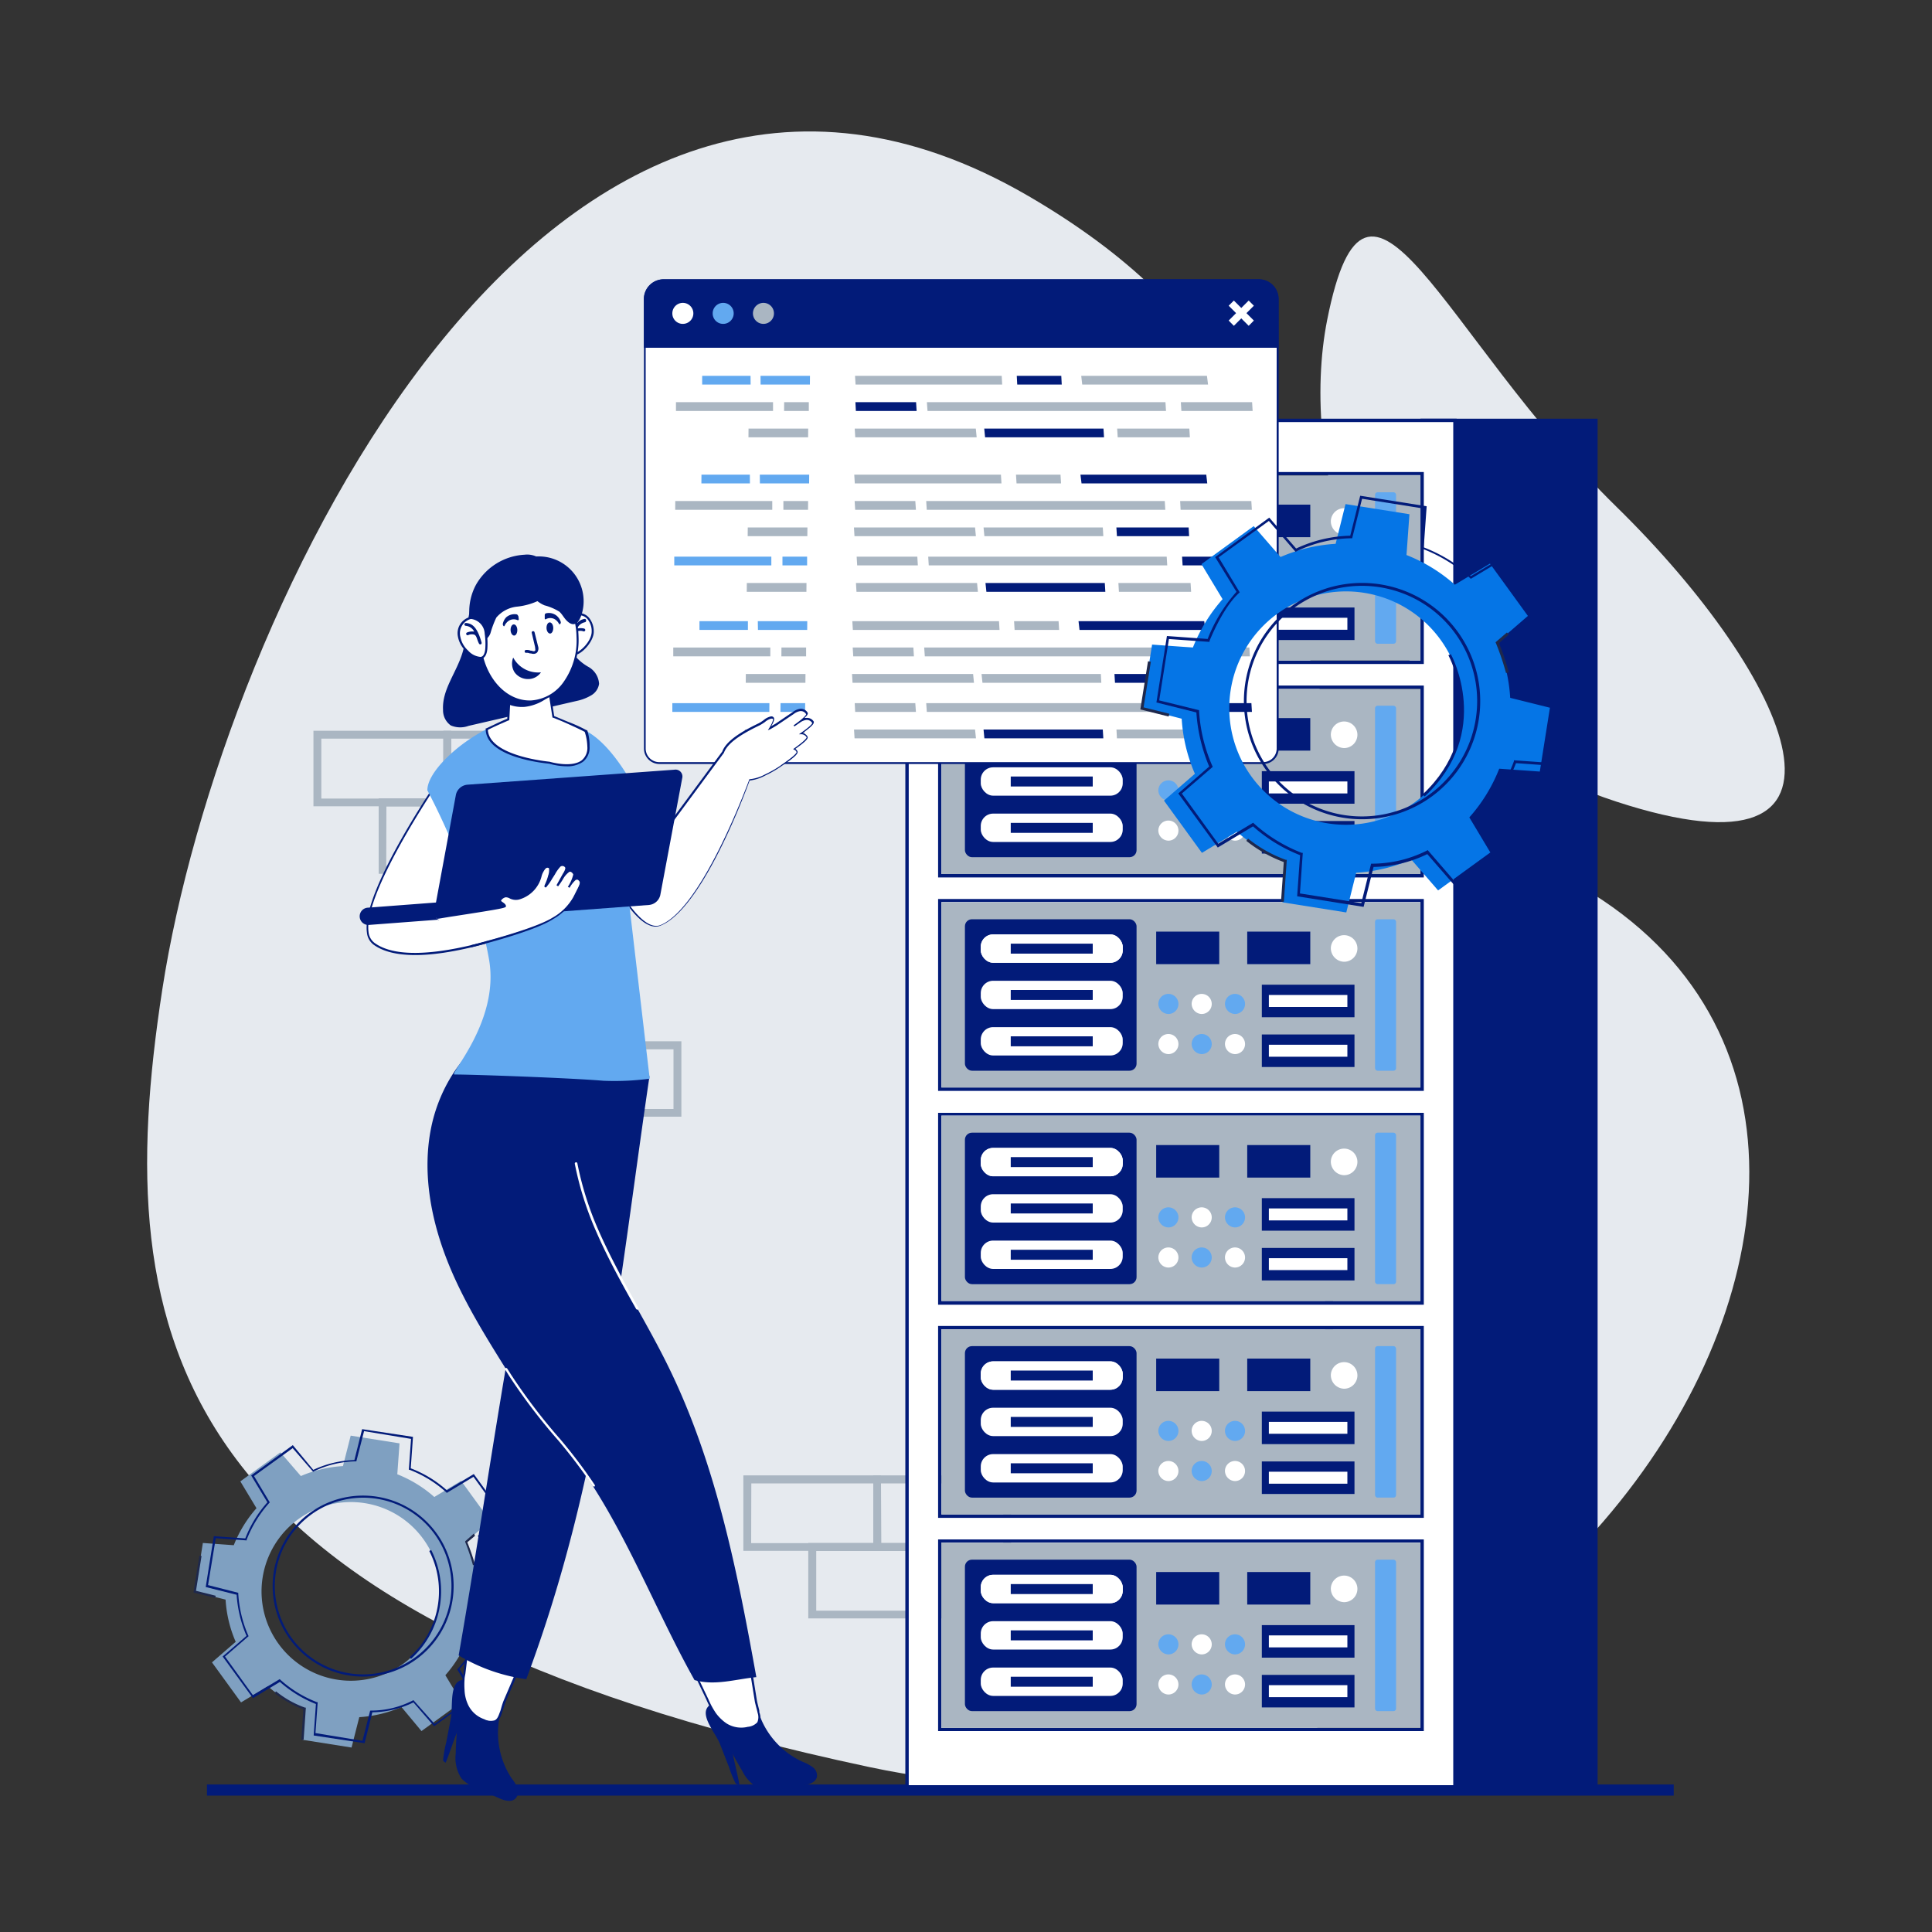 <svg xmlns="http://www.w3.org/2000/svg" data-name="Layer 1" viewBox="0 0 250 250" id="Womanworkingonnetworkmaintenance"><rect x="0" y="0" width="250" height="250" fill="#333333" stroke="none"/><rect width="189.8" height="1.44" x="26.78" y="230.91" fill="#021b79" class="color1e3d50 svgShape"></rect><path fill="#e6eaef" d="M21,128.05c7.52-48.8,49.92-138.89,112.1-102.67,53.38,31.1,16.65,68.82,60.54,84.35,74.93,26.5,9.81,138.24-81.08,118.94S14,173.45,21,128.05Z" class="colore6ebef svgShape"></path><path fill="#e6eaef" d="M171.73,41.43c-3.52,17.79,2.66,50.95,37.43,62.3s22.7-15.94,0-38.16S177.05,14.62,171.73,41.43Z" class="colore6ebef svgShape"></path><path fill="#aab6c2" d="M189.3,176.79H171.48V167H189.3Zm-16.8-1h15.78v-7.72H172.5Z" class="coloraab6c2 svgShape"></path><path fill="#aab6c2" d="M201.51 185.54H183.68v-9.77h17.83zm-16.8-1h15.78v-7.72H184.71zM145.35 92.86H127.52V83.09h17.83zm-16.81-1h15.78V84.11H128.54zM114 200.68H96.19v-9.77H114zm-16.8-1H113v-7.73H97.22z" class="coloraab6c2 svgShape"></path><path fill="#aab6c2" d="M130.84,200.68H113v-9.77h17.83Zm-16.8-1h15.78v-7.73H114Z" class="coloraab6c2 svgShape"></path><path fill="#aab6c2" d="M122.42 209.42H104.59v-9.76h17.83zm-16.8-1H121.4v-7.72H105.62zM88.17 144.5H70.34v-9.76H88.17zm-16.8-1H87.15v-7.72H71.37z" class="coloraab6c2 svgShape"></path><path fill="#aab6c2" d="M76 153.25H58.14v-9.77H76zm-16.8-1H74.94V144.5H59.16zM58.38 104.33H40.56V94.56H58.38zm-16.8-1H57.36V95.58H41.58z" class="coloraab6c2 svgShape"></path><path fill="#aab6c2" d="M75.21,104.33H57.38V94.56H75.21Zm-16.81-1H74.18V95.58H58.4Z" class="coloraab6c2 svgShape"></path><path fill="#aab6c2" d="M66.78,113.07H49v-9.76H66.78Zm-16.8-1H65.76v-7.72H50Z" class="coloraab6c2 svgShape"></path><rect width="22.92" height="177.2" x="183.81" y="54.18" fill="#021b79" class="color1e3d50 svgShape"></rect><path fill="#ffffff" d="M117.37,231.17V54.4h70.9V231.17ZM184,199.42H121.61v24.39H184Zm0-27.62H121.61v24.39H184Zm0-27.63H121.61v24.4H184Zm0-27.62H121.61v24.39H184Zm0-27.62H121.61v24.39H184Zm0-27.63H121.61V85.7H184Z" class="colorffffff svgShape"></path><path fill="#021b79" d="M117.59,54.62h70.46V231H117.59V54.62Zm66.65,31.3V61.08H121.39V85.92h62.85Zm0,27.62V88.71H121.39v24.83h62.85Zm0,27.62V116.33H121.39v24.83h62.85Zm0,27.63V144H121.39v24.83h62.85Zm0,27.62V171.58H121.39v24.83h62.85Zm0,27.62V199.2H121.39V224h62.85ZM117.15,54.18V231.39h71.34V54.18Zm66.66,31.3h-62v-24h62v24Zm0,27.62h-62V89.15h62V113.1Zm0,27.62h-62v-24h62v24Zm0,27.63h-62v-24h62v24Zm0,27.62h-62V172h62V196Zm0,27.63h-62v-24h62v24Z" class="color1e3d50 svgShape"></path><rect width="61.98" height="23.95" x="121.83" y="61.52" fill="#aab6c2" class="coloraab6c2 svgShape"></rect><rect width="22.21" height="19.6" x="124.86" y="63.7" fill="#021b79" rx=".91" class="color1e3d50 svgShape"></rect><rect width="2.72" height="19.6" x="177.93" y="63.7" fill="#62a9f0" rx=".32" class="colorf0c562 svgShape"></rect><rect width="18.37" height="3.67" x="126.91" y="65.67" fill="#ffffff" rx="1.6" class="colorffffff svgShape"></rect><rect width="18.37" height="3.67" x="126.91" y="65.67" fill="#ffffff" rx="1.6" class="colorffffff svgShape"></rect><rect width="10.61" height="1.29" x="130.79" y="66.86" fill="#021b79" class="color1e3d50 svgShape"></rect><rect width="8.16" height="4.21" x="149.61" y="65.3" fill="#021b79" class="color1e3d50 svgShape"></rect><rect width="8.16" height="4.21" x="161.39" y="65.3" fill="#021b79" class="color1e3d50 svgShape"></rect><rect width="11.99" height="4.21" x="163.28" y="72.17" fill="#021b79" class="color1e3d50 svgShape"></rect><rect width="10.16" height="1.55" x="164.19" y="73.5" fill="#ffffff" class="colorffffff svgShape"></rect><rect width="11.99" height="4.21" x="163.28" y="78.61" fill="#021b79" class="color1e3d50 svgShape"></rect><rect width="10.16" height="1.55" x="164.19" y="79.94" fill="#ffffff" class="colorffffff svgShape"></rect><rect width="18.37" height="3.67" x="126.91" y="71.66" fill="#ffffff" rx="1.6" class="colorffffff svgShape"></rect><rect width="18.37" height="3.67" x="126.91" y="77.66" fill="#ffffff" rx="1.6" class="colorffffff svgShape"></rect><rect width="10.61" height="1.29" x="130.79" y="72.86" fill="#021b79" class="color1e3d50 svgShape"></rect><rect width="10.61" height="1.29" x="130.79" y="78.85" fill="#021b79" class="color1e3d50 svgShape"></rect><path fill="#62a9f0" d="M149.89,74.61A1.3,1.3,0,1,1,151.18,76,1.33,1.33,0,0,1,149.89,74.61Z" class="colorf0c562 svgShape"></path><path fill="#ffffff" d="M154.2,74.61A1.3,1.3,0,1,1,155.49,76,1.33,1.33,0,0,1,154.2,74.61Z" class="colorffffff svgShape"></path><path fill="#62a9f0" d="M158.51,74.61a1.3,1.3,0,1,1,1.3,1.35A1.33,1.33,0,0,1,158.51,74.61Z" class="colorf0c562 svgShape"></path><path fill="#ffffff" d="M172.21 67.4a1.72 1.72 0 111.72 1.8A1.76 1.76 0 01172.21 67.4zM149.89 79.8a1.3 1.3 0 111.29 1.35A1.32 1.32 0 01149.89 79.8z" class="colorffffff svgShape"></path><path fill="#62a9f0" d="M154.2,79.8a1.3,1.3,0,1,1,1.29,1.35A1.32,1.32,0,0,1,154.2,79.8Z" class="colorf0c562 svgShape"></path><path fill="#ffffff" d="M158.51,79.8a1.3,1.3,0,1,1,1.3,1.35A1.32,1.32,0,0,1,158.51,79.8Z" class="colorffffff svgShape"></path><rect width="61.98" height="23.95" x="121.83" y="89.15" fill="#aab6c2" class="coloraab6c2 svgShape"></rect><rect width="22.21" height="19.6" x="124.86" y="91.32" fill="#021b79" rx=".91" class="color1e3d50 svgShape"></rect><rect width="2.72" height="19.6" x="177.93" y="91.32" fill="#62a9f0" rx=".32" class="colorf0c562 svgShape"></rect><rect width="18.37" height="3.67" x="126.91" y="93.29" fill="#ffffff" rx="1.6" class="colorffffff svgShape"></rect><rect width="18.37" height="3.67" x="126.91" y="93.29" fill="#ffffff" rx="1.6" class="colorffffff svgShape"></rect><rect width="10.61" height="1.29" x="130.79" y="94.48" fill="#021b79" class="color1e3d50 svgShape"></rect><rect width="8.16" height="4.21" x="149.61" y="92.92" fill="#021b79" class="color1e3d50 svgShape"></rect><rect width="8.16" height="4.21" x="161.39" y="92.92" fill="#021b79" class="color1e3d50 svgShape"></rect><rect width="11.99" height="4.21" x="163.28" y="99.79" fill="#021b79" class="color1e3d50 svgShape"></rect><rect width="10.16" height="1.55" x="164.19" y="101.12" fill="#ffffff" class="colorffffff svgShape"></rect><rect width="11.99" height="4.21" x="163.28" y="106.24" fill="#021b79" class="color1e3d50 svgShape"></rect><rect width="10.16" height="1.55" x="164.19" y="107.57" fill="#ffffff" class="colorffffff svgShape"></rect><rect width="18.37" height="3.67" x="126.91" y="99.29" fill="#ffffff" rx="1.6" class="colorffffff svgShape"></rect><rect width="18.37" height="3.67" x="126.91" y="105.28" fill="#ffffff" rx="1.6" class="colorffffff svgShape"></rect><rect width="10.61" height="1.29" x="130.79" y="100.48" fill="#021b79" class="color1e3d50 svgShape"></rect><rect width="10.61" height="1.29" x="130.79" y="106.48" fill="#021b79" class="color1e3d50 svgShape"></rect><path fill="#62a9f0" d="M149.89,102.23a1.3,1.3,0,1,1,1.29,1.35A1.32,1.32,0,0,1,149.89,102.23Z" class="colorf0c562 svgShape"></path><path fill="#ffffff" d="M154.2,102.23a1.3,1.3,0,1,1,1.29,1.35A1.32,1.32,0,0,1,154.2,102.23Z" class="colorffffff svgShape"></path><path fill="#62a9f0" d="M158.51,102.23a1.3,1.3,0,1,1,1.3,1.35A1.32,1.32,0,0,1,158.51,102.23Z" class="colorf0c562 svgShape"></path><path fill="#ffffff" d="M172.21 95a1.72 1.72 0 111.72 1.8A1.76 1.76 0 01172.21 95zM149.89 107.42a1.3 1.3 0 111.29 1.36A1.33 1.33 0 01149.89 107.42z" class="colorffffff svgShape"></path><path fill="#62a9f0" d="M154.2,107.42a1.3,1.3,0,1,1,1.29,1.36A1.33,1.33,0,0,1,154.2,107.42Z" class="colorf0c562 svgShape"></path><path fill="#ffffff" d="M158.51,107.42a1.3,1.3,0,1,1,1.3,1.36A1.33,1.33,0,0,1,158.51,107.42Z" class="colorffffff svgShape"></path><rect width="61.98" height="23.95" x="121.83" y="116.77" fill="#aab6c2" class="coloraab6c2 svgShape"></rect><rect width="22.21" height="19.6" x="124.86" y="118.95" fill="#021b79" rx=".91" class="color1e3d50 svgShape"></rect><rect width="2.72" height="19.6" x="177.93" y="118.95" fill="#62a9f0" rx=".32" class="colorf0c562 svgShape"></rect><rect width="18.37" height="3.67" x="126.91" y="120.91" fill="#ffffff" rx="1.6" class="colorffffff svgShape"></rect><rect width="18.37" height="3.67" x="126.91" y="120.91" fill="#ffffff" rx="1.6" class="colorffffff svgShape"></rect><rect width="10.61" height="1.29" x="130.79" y="122.11" fill="#021b79" class="color1e3d50 svgShape"></rect><rect width="8.16" height="4.21" x="149.61" y="120.55" fill="#021b79" class="color1e3d50 svgShape"></rect><rect width="8.16" height="4.21" x="161.39" y="120.55" fill="#021b79" class="color1e3d50 svgShape"></rect><rect width="11.99" height="4.21" x="163.28" y="127.42" fill="#021b79" class="color1e3d50 svgShape"></rect><rect width="10.16" height="1.55" x="164.19" y="128.75" fill="#ffffff" class="colorffffff svgShape"></rect><rect width="11.99" height="4.21" x="163.28" y="133.86" fill="#021b79" class="color1e3d50 svgShape"></rect><rect width="10.16" height="1.55" x="164.19" y="135.19" fill="#ffffff" class="colorffffff svgShape"></rect><rect width="18.37" height="3.67" x="126.91" y="126.91" fill="#ffffff" rx="1.6" class="colorffffff svgShape"></rect><rect width="18.37" height="3.67" x="126.91" y="132.91" fill="#ffffff" rx="1.6" class="colorffffff svgShape"></rect><rect width="10.61" height="1.29" x="130.79" y="128.1" fill="#021b79" class="color1e3d50 svgShape"></rect><rect width="10.61" height="1.29" x="130.79" y="134.1" fill="#021b79" class="color1e3d50 svgShape"></rect><path fill="#62a9f0" d="M149.89,129.85a1.3,1.3,0,1,1,1.29,1.36A1.33,1.33,0,0,1,149.89,129.85Z" class="colorf0c562 svgShape"></path><path fill="#ffffff" d="M154.2,129.85a1.3,1.3,0,1,1,1.29,1.36A1.33,1.33,0,0,1,154.2,129.85Z" class="colorffffff svgShape"></path><path fill="#62a9f0" d="M158.51,129.85a1.3,1.3,0,1,1,1.3,1.36A1.33,1.33,0,0,1,158.51,129.85Z" class="colorf0c562 svgShape"></path><path fill="#ffffff" d="M172.21 122.65a1.72 1.72 0 111.72 1.8A1.76 1.76 0 01172.21 122.65zM149.89 135.05a1.3 1.3 0 111.29 1.35A1.33 1.33 0 01149.89 135.05z" class="colorffffff svgShape"></path><path fill="#62a9f0" d="M154.2,135.05a1.3,1.3,0,1,1,1.29,1.35A1.33,1.33,0,0,1,154.2,135.05Z" class="colorf0c562 svgShape"></path><path fill="#ffffff" d="M158.51,135.05a1.3,1.3,0,1,1,1.3,1.35A1.33,1.33,0,0,1,158.51,135.05Z" class="colorffffff svgShape"></path><rect width="61.98" height="23.95" x="121.83" y="144.39" fill="#aab6c2" class="coloraab6c2 svgShape"></rect><rect width="22.21" height="19.6" x="124.86" y="146.57" fill="#021b79" rx=".91" class="color1e3d50 svgShape"></rect><rect width="2.72" height="19.6" x="177.93" y="146.57" fill="#62a9f0" rx=".32" class="colorf0c562 svgShape"></rect><rect width="18.37" height="3.67" x="126.91" y="148.54" fill="#ffffff" rx="1.6" class="colorffffff svgShape"></rect><rect width="18.37" height="3.67" x="126.91" y="148.54" fill="#ffffff" rx="1.6" class="colorffffff svgShape"></rect><rect width="10.61" height="1.29" x="130.79" y="149.73" fill="#021b79" class="color1e3d50 svgShape"></rect><rect width="8.16" height="4.21" x="149.61" y="148.17" fill="#021b79" class="color1e3d50 svgShape"></rect><rect width="8.16" height="4.21" x="161.39" y="148.17" fill="#021b79" class="color1e3d50 svgShape"></rect><rect width="11.99" height="4.21" x="163.28" y="155.04" fill="#021b79" class="color1e3d50 svgShape"></rect><rect width="10.16" height="1.55" x="164.19" y="156.37" fill="#ffffff" class="colorffffff svgShape"></rect><rect width="11.99" height="4.21" x="163.28" y="161.48" fill="#021b79" class="color1e3d50 svgShape"></rect><rect width="10.16" height="1.54" x="164.19" y="162.81" fill="#ffffff" class="colorffffff svgShape"></rect><rect width="18.37" height="3.67" x="126.91" y="154.53" fill="#ffffff" rx="1.6" class="colorffffff svgShape"></rect><rect width="18.37" height="3.67" x="126.91" y="160.53" fill="#ffffff" rx="1.6" class="colorffffff svgShape"></rect><rect width="10.61" height="1.29" x="130.79" y="155.73" fill="#021b79" class="color1e3d50 svgShape"></rect><rect width="10.61" height="1.29" x="130.79" y="161.72" fill="#021b79" class="color1e3d50 svgShape"></rect><path fill="#62a9f0" d="M149.89,157.48a1.3,1.3,0,1,1,1.29,1.35A1.33,1.33,0,0,1,149.89,157.48Z" class="colorf0c562 svgShape"></path><path fill="#ffffff" d="M154.2,157.48a1.3,1.3,0,1,1,1.29,1.35A1.33,1.33,0,0,1,154.2,157.48Z" class="colorffffff svgShape"></path><path fill="#62a9f0" d="M158.51,157.48a1.3,1.3,0,1,1,1.3,1.35A1.33,1.33,0,0,1,158.51,157.48Z" class="colorf0c562 svgShape"></path><path fill="#ffffff" d="M172.21 150.28a1.72 1.72 0 111.72 1.79A1.76 1.76 0 01172.21 150.28zM149.89 162.67a1.3 1.3 0 111.29 1.35A1.32 1.32 0 01149.89 162.67z" class="colorffffff svgShape"></path><path fill="#62a9f0" d="M154.2,162.67a1.3,1.3,0,1,1,1.29,1.35A1.32,1.32,0,0,1,154.2,162.67Z" class="colorf0c562 svgShape"></path><path fill="#ffffff" d="M158.51,162.67a1.3,1.3,0,1,1,1.3,1.35A1.32,1.32,0,0,1,158.51,162.67Z" class="colorffffff svgShape"></path><rect width="61.98" height="23.95" x="121.83" y="172.02" fill="#aab6c2" class="coloraab6c2 svgShape"></rect><rect width="22.21" height="19.6" x="124.86" y="174.19" fill="#021b79" rx=".91" class="color1e3d50 svgShape"></rect><rect width="2.72" height="19.6" x="177.93" y="174.19" fill="#62a9f0" rx=".32" class="colorf0c562 svgShape"></rect><rect width="18.37" height="3.67" x="126.91" y="176.16" fill="#ffffff" rx="1.6" class="colorffffff svgShape"></rect><rect width="18.37" height="3.67" x="126.91" y="176.16" fill="#ffffff" rx="1.6" class="colorffffff svgShape"></rect><rect width="10.61" height="1.29" x="130.79" y="177.35" fill="#021b79" class="color1e3d50 svgShape"></rect><rect width="8.16" height="4.21" x="149.61" y="175.8" fill="#021b79" class="color1e3d50 svgShape"></rect><rect width="8.16" height="4.21" x="161.39" y="175.8" fill="#021b79" class="color1e3d50 svgShape"></rect><rect width="11.99" height="4.21" x="163.28" y="182.66" fill="#021b79" class="color1e3d50 svgShape"></rect><rect width="10.16" height="1.54" x="164.19" y="183.99" fill="#ffffff" class="colorffffff svgShape"></rect><rect width="11.99" height="4.21" x="163.28" y="189.11" fill="#021b79" class="color1e3d50 svgShape"></rect><rect width="10.16" height="1.55" x="164.19" y="190.44" fill="#ffffff" class="colorffffff svgShape"></rect><rect width="18.37" height="3.67" x="126.91" y="182.16" fill="#ffffff" rx="1.6" class="colorffffff svgShape"></rect><rect width="18.37" height="3.67" x="126.91" y="188.16" fill="#ffffff" rx="1.6" class="colorffffff svgShape"></rect><rect width="10.61" height="1.29" x="130.79" y="183.35" fill="#021b79" class="color1e3d50 svgShape"></rect><rect width="10.61" height="1.29" x="130.79" y="189.35" fill="#021b79" class="color1e3d50 svgShape"></rect><path fill="#62a9f0" d="M149.89,185.1a1.3,1.3,0,1,1,1.29,1.36A1.32,1.32,0,0,1,149.89,185.1Z" class="colorf0c562 svgShape"></path><path fill="#ffffff" d="M154.2,185.1a1.3,1.3,0,1,1,1.29,1.36A1.32,1.32,0,0,1,154.2,185.1Z" class="colorffffff svgShape"></path><path fill="#62a9f0" d="M158.51,185.1a1.3,1.3,0,1,1,1.3,1.36A1.32,1.32,0,0,1,158.51,185.1Z" class="colorf0c562 svgShape"></path><path fill="#ffffff" d="M172.21 177.9a1.72 1.72 0 111.72 1.8A1.76 1.76 0 01172.21 177.9zM149.89 190.29a1.3 1.3 0 111.29 1.36A1.33 1.33 0 01149.89 190.29z" class="colorffffff svgShape"></path><path fill="#62a9f0" d="M154.2,190.29a1.3,1.3,0,1,1,1.29,1.36A1.33,1.33,0,0,1,154.2,190.29Z" class="colorf0c562 svgShape"></path><path fill="#ffffff" d="M158.51,190.29a1.3,1.3,0,1,1,1.3,1.36A1.33,1.33,0,0,1,158.51,190.29Z" class="colorffffff svgShape"></path><rect width="61.98" height="23.95" x="121.83" y="199.64" fill="#aab6c2" class="coloraab6c2 svgShape"></rect><rect width="22.21" height="19.6" x="124.86" y="201.82" fill="#021b79" rx=".91" class="color1e3d50 svgShape"></rect><rect width="2.72" height="19.6" x="177.93" y="201.82" fill="#62a9f0" rx=".32" class="colorf0c562 svgShape"></rect><rect width="18.37" height="3.67" x="126.91" y="203.78" fill="#ffffff" rx="1.6" class="colorffffff svgShape"></rect><rect width="18.37" height="3.67" x="126.91" y="203.78" fill="#ffffff" rx="1.6" class="colorffffff svgShape"></rect><rect width="10.61" height="1.29" x="130.79" y="204.98" fill="#021b79" class="color1e3d50 svgShape"></rect><rect width="8.16" height="4.21" x="149.61" y="203.42" fill="#021b79" class="color1e3d50 svgShape"></rect><rect width="8.16" height="4.21" x="161.39" y="203.42" fill="#021b79" class="color1e3d50 svgShape"></rect><rect width="11.99" height="4.21" x="163.28" y="210.29" fill="#021b79" class="color1e3d50 svgShape"></rect><rect width="10.16" height="1.55" x="164.19" y="211.62" fill="#ffffff" class="colorffffff svgShape"></rect><rect width="11.99" height="4.21" x="163.28" y="216.73" fill="#021b79" class="color1e3d50 svgShape"></rect><rect width="10.16" height="1.55" x="164.19" y="218.06" fill="#ffffff" class="colorffffff svgShape"></rect><rect width="18.37" height="3.67" x="126.91" y="209.78" fill="#ffffff" rx="1.6" class="colorffffff svgShape"></rect><rect width="18.37" height="3.67" x="126.91" y="215.78" fill="#ffffff" rx="1.6" class="colorffffff svgShape"></rect><rect width="10.61" height="1.29" x="130.79" y="210.97" fill="#021b79" class="color1e3d50 svgShape"></rect><rect width="10.61" height="1.29" x="130.79" y="216.97" fill="#021b79" class="color1e3d50 svgShape"></rect><path fill="#62a9f0" d="M149.89,212.73a1.3,1.3,0,1,1,1.29,1.35A1.33,1.33,0,0,1,149.89,212.73Z" class="colorf0c562 svgShape"></path><path fill="#ffffff" d="M154.2,212.73a1.3,1.3,0,1,1,1.29,1.35A1.33,1.33,0,0,1,154.2,212.73Z" class="colorffffff svgShape"></path><path fill="#62a9f0" d="M158.51,212.73a1.3,1.3,0,1,1,1.3,1.35A1.33,1.33,0,0,1,158.51,212.73Z" class="colorf0c562 svgShape"></path><path fill="#ffffff" d="M172.21 205.52a1.72 1.72 0 111.72 1.8A1.76 1.76 0 01172.21 205.52zM149.89 217.92a1.3 1.3 0 111.29 1.35A1.33 1.33 0 01149.89 217.92z" class="colorffffff svgShape"></path><path fill="#62a9f0" d="M154.2,217.92a1.3,1.3,0,1,1,1.29,1.35A1.33,1.33,0,0,1,154.2,217.92Z" class="colorf0c562 svgShape"></path><path fill="#ffffff" d="M158.51 217.92a1.3 1.3 0 111.3 1.35A1.33 1.33 0 01158.51 217.92zM85.31 98.74a1.88 1.88 0 01-1.88-1.88V38.71a2.45 2.45 0 012.44-2.45h77a2.45 2.45 0 012.44 2.44V96.86a1.89 1.89 0 01-1.89 1.88z" class="colorffffff svgShape"></path><path fill="#021b79" d="M162.89,36.39a2.32,2.32,0,0,1,2.31,2.31V96.86a1.76,1.76,0,0,1-1.76,1.76H85.31a1.76,1.76,0,0,1-1.76-1.76V38.71a2.32,2.32,0,0,1,2.32-2.32Zm0-.25h-77a2.57,2.57,0,0,0-2.56,2.57V96.86a2,2,0,0,0,2,2h78.13a2,2,0,0,0,2-2V38.7a2.56,2.56,0,0,0-2.56-2.56Z" class="color1e3d50 svgShape"></path><path fill="#021b79" d="M165.45,45H83.31V38.7a2.56,2.56,0,0,1,2.56-2.56h77a2.56,2.56,0,0,1,2.56,2.56Z" class="color1e3d50 svgShape"></path><path fill="#aab6c2" d="M97.43,40.56a1.36,1.36,0,1,1,1.36,1.35A1.36,1.36,0,0,1,97.43,40.56Z" class="coloraab6c2 svgShape"></path><path fill="#62a9f0" d="M92.22,40.56a1.36,1.36,0,1,1,1.35,1.35A1.35,1.35,0,0,1,92.22,40.56Z" class="colorf0c562 svgShape"></path><path fill="#ffffff" d="M87,40.56a1.36,1.36,0,1,1,1.35,1.35A1.35,1.35,0,0,1,87,40.56Z" class="colorffffff svgShape"></path><polygon fill="#ffffff" points="158.99 39.56 159.66 38.89 160.62 39.85 161.58 38.89 162.25 39.56 161.29 40.52 162.25 41.48 161.58 42.16 160.62 41.2 159.66 42.16 158.99 41.48 159.95 40.52 158.99 39.56" class="colorffffff svgShape"></polygon><polygon fill="#aab6c2" points="110.64 48.63 110.71 49.76 129.68 49.76 129.62 48.63 110.64 48.63" class="coloraab6c2 svgShape"></polygon><polygon fill="#aab6c2" points="119.94 52.04 120.02 53.18 150.88 53.18 150.81 52.04 119.94 52.04" class="coloraab6c2 svgShape"></polygon><polygon fill="#021b79" points="110.69 52.04 110.75 53.18 118.61 53.18 118.54 52.04 110.69 52.04" class="color1e3d50 svgShape"></polygon><polygon fill="#aab6c2" points="110.6 55.46 110.67 56.59 126.38 56.59 126.27 55.46 110.6 55.46" class="coloraab6c2 svgShape"></polygon><polygon fill="#021b79" points="127.36 55.46 127.47 56.59 142.86 56.59 142.79 55.46 127.36 55.46" class="color1e3d50 svgShape"></polygon><polygon fill="#aab6c2" points="96.86 55.46 96.85 56.59 104.57 56.59 104.58 55.46 96.86 55.46" class="coloraab6c2 svgShape"></polygon><polygon fill="#aab6c2" points="87.47 52.04 87.47 53.18 100.03 53.18 100.03 52.04 87.47 52.04" class="coloraab6c2 svgShape"></polygon><polygon fill="#aab6c2" points="101.47 52.04 101.46 53.18 104.66 53.18 104.66 52.04 101.47 52.04" class="coloraab6c2 svgShape"></polygon><polygon fill="#62a9f0" points="98.41 48.63 98.42 49.76 104.8 49.76 104.81 48.63 98.41 48.63" class="colorf0c562 svgShape"></polygon><polygon fill="#62a9f0" points="90.86 48.63 90.86 49.76 97.13 49.76 97.12 48.63 90.86 48.63" class="colorf0c562 svgShape"></polygon><polygon fill="#aab6c2" points="96.76 68.25 96.75 69.38 104.47 69.38 104.48 68.25 96.76 68.25" class="coloraab6c2 svgShape"></polygon><polygon fill="#aab6c2" points="87.38 64.83 87.37 65.97 99.93 65.97 99.93 64.83 87.38 64.83" class="coloraab6c2 svgShape"></polygon><polygon fill="#aab6c2" points="101.37 64.83 101.37 65.97 104.56 65.97 104.57 64.83 101.37 64.83" class="coloraab6c2 svgShape"></polygon><polygon fill="#aab6c2" points="96.64 75.44 96.63 76.58 104.35 76.58 104.36 75.44 96.64 75.44" class="coloraab6c2 svgShape"></polygon><polygon fill="#62a9f0" points="87.25 72.03 87.25 73.16 99.81 73.16 99.81 72.03 87.25 72.03" class="colorf0c562 svgShape"></polygon><polygon fill="#62a9f0" points="101.25 72.03 101.25 73.16 104.44 73.16 104.44 72.03 101.25 72.03" class="colorf0c562 svgShape"></polygon><polygon fill="#62a9f0" points="98.32 61.42 98.33 62.55 104.7 62.55 104.71 61.42 98.32 61.42" class="colorf0c562 svgShape"></polygon><polygon fill="#62a9f0" points="90.77 61.42 90.76 62.55 97.04 62.55 97.03 61.42 90.77 61.42" class="colorf0c562 svgShape"></polygon><polygon fill="#021b79" points="131.57 48.63 131.63 49.76 137.39 49.76 137.33 48.63 131.57 48.63" class="color1e3d50 svgShape"></polygon><polygon fill="#aab6c2" points="152.8 52.04 152.87 53.18 162.09 53.18 162.02 52.04 152.8 52.04" class="coloraab6c2 svgShape"></polygon><polygon fill="#aab6c2" points="144.56 55.46 144.63 56.59 153.97 56.59 153.9 55.46 144.56 55.46" class="coloraab6c2 svgShape"></polygon><polygon fill="#aab6c2" points="139.91 48.63 140.04 49.76 156.32 49.76 156.18 48.63 139.91 48.63" class="coloraab6c2 svgShape"></polygon><polygon fill="#aab6c2" points="110.54 61.42 110.61 62.55 129.59 62.55 129.52 61.42 110.54 61.42" class="coloraab6c2 svgShape"></polygon><polygon fill="#aab6c2" points="119.85 64.83 119.92 65.97 150.79 65.97 150.72 64.83 119.85 64.83" class="coloraab6c2 svgShape"></polygon><polygon fill="#aab6c2" points="110.59 64.83 110.66 65.97 118.52 65.97 118.44 64.83 110.59 64.83" class="coloraab6c2 svgShape"></polygon><polygon fill="#aab6c2" points="110.5 68.25 110.57 69.38 126.28 69.38 126.17 68.25 110.5 68.25" class="coloraab6c2 svgShape"></polygon><polygon fill="#aab6c2" points="127.27 68.25 127.38 69.38 142.77 69.38 142.7 68.25 127.27 68.25" class="coloraab6c2 svgShape"></polygon><polygon fill="#aab6c2" points="131.47 61.42 131.54 62.55 137.3 62.55 137.23 61.42 131.47 61.42" class="coloraab6c2 svgShape"></polygon><polygon fill="#aab6c2" points="152.71 64.83 152.77 65.97 161.99 65.97 161.92 64.83 152.71 64.83" class="coloraab6c2 svgShape"></polygon><polygon fill="#021b79" points="144.46 68.25 144.53 69.38 153.87 69.38 153.81 68.25 144.46 68.25" class="color1e3d50 svgShape"></polygon><polygon fill="#aab6c2" points="120.11 72.03 120.18 73.16 151.04 73.16 150.97 72.03 120.11 72.03" class="coloraab6c2 svgShape"></polygon><polygon fill="#aab6c2" points="110.85 72.03 110.92 73.16 118.77 73.16 118.7 72.03 110.85 72.03" class="coloraab6c2 svgShape"></polygon><polygon fill="#aab6c2" points="110.76 75.44 110.83 76.58 126.54 76.58 126.43 75.44 110.76 75.44" class="coloraab6c2 svgShape"></polygon><polygon fill="#021b79" points="127.52 75.44 127.64 76.58 143.03 76.58 142.96 75.44 127.52 75.44" class="color1e3d50 svgShape"></polygon><polygon fill="#021b79" points="152.96 72.03 153.03 73.16 162.25 73.16 162.18 72.03 152.96 72.03" class="color1e3d50 svgShape"></polygon><polygon fill="#aab6c2" points="144.72 75.44 144.79 76.58 154.13 76.58 154.06 75.44 144.72 75.44" class="coloraab6c2 svgShape"></polygon><polygon fill="#021b79" points="139.81 61.42 139.95 62.55 156.22 62.55 156.09 61.42 139.81 61.42" class="color1e3d50 svgShape"></polygon><polygon fill="#aab6c2" points="96.51 87.21 96.5 88.35 104.22 88.35 104.23 87.21 96.51 87.21" class="coloraab6c2 svgShape"></polygon><polygon fill="#aab6c2" points="87.12 83.79 87.12 84.93 99.68 84.93 99.68 83.79 87.12 83.79" class="coloraab6c2 svgShape"></polygon><polygon fill="#aab6c2" points="101.12 83.79 101.11 84.93 104.31 84.93 104.31 83.79 101.12 83.79" class="coloraab6c2 svgShape"></polygon><polygon fill="#aab6c2" points="96.39 94.4 96.38 95.54 104.1 95.54 104.11 94.4 96.39 94.4" class="coloraab6c2 svgShape"></polygon><polygon fill="#62a9f0" points="87 90.99 87 92.12 99.55 92.12 99.56 90.99 87 90.99" class="colorf0c562 svgShape"></polygon><polygon fill="#62a9f0" points="101 90.99 100.99 92.12 104.18 92.12 104.19 90.99 101 90.99" class="colorf0c562 svgShape"></polygon><polygon fill="#62a9f0" points="98.06 80.38 98.08 81.51 104.45 81.51 104.46 80.38 98.06 80.38" class="colorf0c562 svgShape"></polygon><polygon fill="#62a9f0" points="90.51 80.38 90.51 81.51 96.78 81.51 96.78 80.38 90.51 80.38" class="colorf0c562 svgShape"></polygon><polygon fill="#aab6c2" points="110.29 80.38 110.36 81.51 129.34 81.51 129.27 80.38 110.29 80.38" class="coloraab6c2 svgShape"></polygon><polygon fill="#aab6c2" points="119.59 83.79 119.67 84.93 150.53 84.93 150.46 83.79 119.59 83.79" class="coloraab6c2 svgShape"></polygon><polygon fill="#aab6c2" points="110.34 83.79 110.41 84.93 118.26 84.93 118.19 83.79 110.34 83.79" class="coloraab6c2 svgShape"></polygon><polygon fill="#aab6c2" points="110.25 87.21 110.32 88.35 126.03 88.35 125.92 87.21 110.25 87.21" class="coloraab6c2 svgShape"></polygon><polygon fill="#aab6c2" points="127.01 87.21 127.13 88.35 142.51 88.35 142.45 87.21 127.01 87.21" class="coloraab6c2 svgShape"></polygon><polygon fill="#aab6c2" points="131.22 80.38 131.29 81.51 137.05 81.51 136.98 80.38 131.22 80.38" class="coloraab6c2 svgShape"></polygon><polygon fill="#aab6c2" points="152.45 83.79 152.52 84.93 161.74 84.93 161.67 83.79 152.45 83.79" class="coloraab6c2 svgShape"></polygon><polygon fill="#021b79" points="144.21 87.21 144.28 88.35 153.62 88.35 153.55 87.21 144.21 87.21" class="color1e3d50 svgShape"></polygon><polygon fill="#aab6c2" points="119.85 90.99 119.93 92.12 150.79 92.12 150.72 90.99 119.85 90.99" class="coloraab6c2 svgShape"></polygon><polygon fill="#aab6c2" points="110.6 90.99 110.66 92.12 118.52 92.12 118.44 90.99 110.6 90.99" class="coloraab6c2 svgShape"></polygon><polygon fill="#aab6c2" points="110.51 94.4 110.58 95.54 126.29 95.54 126.17 94.4 110.51 94.4" class="coloraab6c2 svgShape"></polygon><polygon fill="#021b79" points="127.27 94.4 127.38 95.54 142.77 95.54 142.7 94.4 127.27 94.4" class="color1e3d50 svgShape"></polygon><polygon fill="#021b79" points="152.71 90.99 152.78 92.12 162 92.12 161.93 90.99 152.71 90.99" class="color1e3d50 svgShape"></polygon><polygon fill="#aab6c2" points="144.47 94.4 144.53 95.54 153.88 95.54 153.81 94.4 144.47 94.4" class="coloraab6c2 svgShape"></polygon><polygon fill="#021b79" points="139.56 80.38 139.69 81.51 155.97 81.51 155.83 80.38 139.56 80.38" class="color1e3d50 svgShape"></polygon><path fill="#0575e6" d="M199.25,99.84l1.31-8.26-5.14-1.28a21.1,21.1,0,0,0-1.71-7.14l4-3.46-4.91-6.77-4.54,2.73A21.14,21.14,0,0,0,182,71.82l.38-5.28-8.27-1.31-1.28,5.14a21,21,0,0,0-7.13,1.71l-3.47-4L155.47,73l2.73,4.53a21.32,21.32,0,0,0-3.84,6.26l-5.28-.38-1.31,8.26L152.91,93a21,21,0,0,0,1.71,7.13l-4,3.47,4.91,6.76,4.53-2.73a21,21,0,0,0,6.26,3.84l-.38,5.29,8.27,1.31,1.28-5.14a21,21,0,0,0,7.13-1.71l3.47,4,6.76-4.91-2.72-4.54A21,21,0,0,0,194,99.47Zm-27.45,6.7A15.1,15.1,0,1,1,189.08,94,15.11,15.11,0,0,1,171.8,106.54Z" class="color609a8b svgShape"></path><polygon fill="#1e284c" points="148.92 85.63 148.55 85.57 147.56 91.8 151.22 92.72 151.31 92.36 147.98 91.53 148.92 85.63" class="color351e4c svgShape"></polygon><path fill="#1e284c" d="M161.51,108.52l-.24.28a17.45,17.45,0,0,0,4.85,2.75l-.36,5.14.37,0,.38-5.43-.13,0A16.85,16.85,0,0,1,161.51,108.52Z" class="color351e4c svgShape"></path><path fill="#021b79" d="M187.42,84.79c.05.1,5.36,9.85-3.32,18l.25.27c8.89-8.3,3.45-18.31,3.39-18.41Z" class="color1e3d50 svgShape"></path><path fill="#1e284c" d="M195,81.84l-1.48,1.27.06.13a34.2,34.2,0,0,1,1.3,3.85l.36-.09a33.12,33.12,0,0,0-1.27-3.78l1.27-1.1Z" class="color351e4c svgShape"></path><path fill="#021b79" d="M196,82.3l4-3.48-5.11-7-4.57,2.74a19.69,19.69,0,0,0-6.09-3.73l.38-5.32-8.6-1.36-1.29,5.17a17.36,17.36,0,0,0-7,1.66l-3.48-4-7,5.11L160,76.58a20.17,20.17,0,0,0-3.73,6.1L151,82.3l-1.36,8.6,5.17,1.29a21.64,21.64,0,0,0,1.66,7l-4,3.48,5.11,7,4.56-2.74a20.33,20.33,0,0,0,6.09,3.73l-.38,5.32,8.6,1.37,1.29-5.17a16.38,16.38,0,0,0,6.95-1.66l3.48,4,7-5.11-2.74-4.57a19.23,19.23,0,0,0,3.74-6.09l5.31.38,1.37-8.6-5.17-1.29A18.71,18.71,0,0,0,196,82.3Zm5.16,16.45-5.26-.37,0,.13a18.5,18.5,0,0,1-3.8,6.19l-.1.1,2.72,4.52L188.2,114l-3.46-4-.13.08a15.84,15.84,0,0,1-7.05,1.68h-.14l-1.27,5.11-7.94-1.26.37-5.25-.13,0a20.05,20.05,0,0,1-6.19-3.8l-.1-.1-4.52,2.72-4.71-6.5,4-3.45-.06-.13A20.59,20.59,0,0,1,155.16,92V91.9L150,90.63l1.26-7.94,5.25.37,0-.12s1.65-4.22,3.8-6.19l.11-.1-2.73-4.53,6.5-4.71,3.46,4,.13-.07a16.76,16.76,0,0,1,7.06-1.69h.13l1.28-5.11,7.93,1.26L183.9,71l.13,0a19.44,19.44,0,0,1,6.19,3.8l.1.1,4.52-2.71,4.71,6.49-4,3.46.07.12a17.72,17.72,0,0,1,1.69,7.07v.13l5.11,1.28Z" class="color1e3d50 svgShape"></path><path fill="#021b79" d="M174.12,75.58a15.29,15.29,0,1,0,17.27,13A15.3,15.3,0,0,0,174.12,75.58Zm4.19,29.92A14.92,14.92,0,1,1,191,88.65,14.93,14.93,0,0,1,178.31,105.5Z" class="color1e3d50 svgShape"></path><path fill="#7fa0c1" d="M60.37,199.45l3.06-2.65-3.76-5.18-3.47,2.09a16.18,16.18,0,0,0-4.79-2.94l.29-4-6.32-1-1,3.94A16.12,16.12,0,0,0,38.93,191l-2.65-3.07-5.18,3.76,2.09,3.47a16.31,16.31,0,0,0-2.94,4.79l-4-.29-1,6.33,3.94,1a16.06,16.06,0,0,0,1.31,5.46l-3.07,2.66,3.76,5.18,3.47-2.09a16.28,16.28,0,0,0,4.79,2.93l-.29,4,6.33,1,1-3.93a16.3,16.3,0,0,0,5.46-1.31L54.54,224l5.18-3.76-2.09-3.47a16.28,16.28,0,0,0,2.93-4.79l4,.29,1-6.32-3.93-1A16.3,16.3,0,0,0,60.37,199.45Zm-3.55,8.29a11.56,11.56,0,1,1-9.6-13.23A11.55,11.55,0,0,1,56.82,207.74Z" class="colora1c17f svgShape"></path><polygon fill="#1e284c" points="26.08 201.34 25.8 201.3 25.04 206.07 27.84 206.76 27.91 206.49 25.36 205.85 26.08 201.34" class="color351e4c svgShape"></polygon><path fill="#1e284c" d="M35.72,218.86l-.18.22a13.26,13.26,0,0,0,3.71,2.1L39,225.12l.29,0,.29-4.15-.1,0A12.74,12.74,0,0,1,35.72,218.86Z" class="color351e4c svgShape"></path><path fill="#021b79" d="M55.55,200.7A11.46,11.46,0,0,1,53,214.44l.19.21a11.77,11.77,0,0,0,2.6-14.09Z" class="color1e3d50 svgShape"></path><path fill="#1e284c" d="M61.32,198.44l-1.12,1,0,.1a27.12,27.12,0,0,1,1,3l.27-.07a29.23,29.23,0,0,0-1-2.9l1-.84Z" class="color351e4c svgShape"></path><path fill="#021b79" d="M62.14,198.79l3.08-2.66-3.91-5.39-3.49,2.1A15,15,0,0,0,53.15,190l.29-4.07-6.58-1-1,4a13.44,13.44,0,0,0-5.32,1.27L37.89,187l-5.39,3.92,2.1,3.48a15.26,15.26,0,0,0-2.86,4.67l-4.07-.29-1.05,6.58,4,1a16.07,16.07,0,0,0,1.28,5.32l-3.09,2.67,3.92,5.39,3.49-2.1a15.84,15.84,0,0,0,4.66,2.86l-.29,4.07,6.59,1,1-4a12.52,12.52,0,0,0,5.32-1.28l2.67,3.08,5.39-3.91-2.1-3.5a14.55,14.55,0,0,0,2.86-4.66l4.07.29,1-6.58-4-1A14.32,14.32,0,0,0,62.14,198.79Zm4,12.6-4-.29,0,.1a14.19,14.19,0,0,1-2.91,4.74l-.07.08,2.08,3.45-5,3.61L53.5,220l-.1.05a11.78,11.78,0,0,1-5.39,1.3H47.9l-1,3.91-6.08-1,.29-4-.1,0a15.35,15.35,0,0,1-4.74-2.91l-.08-.07-3.46,2.08-3.61-5,3.05-2.64-.05-.1a15.92,15.92,0,0,1-1.29-5.41v-.1l-3.91-1,1-6.07,4,.29,0-.1a15.77,15.77,0,0,1,2.91-4.74l.08-.08L32.87,191l5-3.61,2.65,3.06.1-.06A12.9,12.9,0,0,1,46,189.1h.11l1-3.91,6.08,1-.29,4,.1,0a15.19,15.19,0,0,1,4.74,2.91l.07.08,3.46-2.08,3.61,5-3.05,2.65.05.09a13.86,13.86,0,0,1,1.3,5.41v.11l3.91,1Z" class="color1e3d50 svgShape"></path><path fill="#021b79" d="M45.37,193.64a11.71,11.71,0,1,0,13.22,10A11.73,11.73,0,0,0,45.37,193.64Zm3.21,22.91a11.43,11.43,0,1,1,9.73-12.9A11.43,11.43,0,0,1,48.58,216.55Z" class="color1e3d50 svgShape"></path><path fill="#ffffff" d="M104.37,93a1.94,1.94,0,0,0-.88.39l-.69.47c.68-.47,1.75-1.25,1.67-1.53a.89.89,0,0,0-.88-.47,1.86,1.86,0,0,0-.87.39l-2.26,1.52c-.15.1-.5.28-.85.49h0c.5-.78.85-1.47.21-1.42-.43,0-1,.61-1.52.87-1.94.94-3.69,2-4.44,3.12a2.12,2.12,0,0,0-.24.51l-8.46,11.44-4.38-7.57a3,3,0,0,0-.26-.77v0h0c-.82-1.64-1.25-2.55-4.85-3.89-.89-.34-3.62-1.19-3.62-1.19l-.69,10.12,8.28,9c2,3.44,4.14,6,5.91,5.28,4.82-2.08,9.87-14.6,11.46-18.84a5.59,5.59,0,0,0,2.09-.64A14,14,0,0,0,101,99.16c.29-.21,2.28-1.5,2.17-1.87a.76.76,0,0,0-.36-.37c.68-.47,1.75-1.25,1.67-1.52a.88.88,0,0,0-.8-.48c.68-.47,1.65-1.2,1.57-1.46A.87.87,0,0,0,104.37,93Z" class="colorffffff svgShape"></path><path fill="#021b79" d="M105.33 93.43a1 1 0 00-1-.53l-.23 0c.48-.43.44-.57.42-.65a1 1 0 00-1-.53 2 2 0 00-.91.4l-2.26 1.53-.37.21-.19.11c.35-.58.45-.92.34-1.11a.37.37 0 00-.4-.15 2.15 2.15 0 00-.91.47 4.58 4.58 0 01-.64.41c-1.66.8-3.66 1.88-4.47 3.16a2.59 2.59 0 00-.25.5l-8.36 11.3-4.31-7.4a3 3 0 00-.27-.78l-.08-.25 0 0c-.94-1.64-1.46-2.52-4.82-3.78-.88-.33-3.59-1.18-3.62-1.19l-.11 0-.7 10.23v0l8.45 9.33c2 3.45 3.77 5.19 5.2 5.19a1.71 1.71 0 00.67-.14C90.41 117.76 95.54 105 97 101a5.48 5.48 0 002-.64 14.06 14.06 0 002-1.14l.11-.08c2-1.31 2.16-1.69 2.09-1.9a.76.76 0 00-.28-.34c1.7-1.18 1.62-1.43 1.59-1.55a.91.91 0 00-.64-.49c1.52-1.09 1.45-1.33 1.42-1.43zm-1.71 1.42l-.23.16h.28a.79.79 0 01.71.41s0 .28-1.63 1.43l-.12.08.13.07a.62.62 0 01.32.32c0 .06-.07.37-2 1.68l-.11.09A14.25 14.25 0 0199 100.21a5.36 5.36 0 01-2.05.63h0l0 .06c-1.46 3.88-6.6 16.71-11.42 18.78-1.47.64-3.42-1.12-5.8-5.23l-.15-.27v.31l-8.1-9.07.68-10c.52.16 2.73.86 3.51 1.15 4.05 1.51 4.08 2.41 4.8 3.85l0 .07a3.21 3.21 0 01.24.72L85.11 109l8.56-11.58v0a2.68 2.68 0 01.24-.48c.78-1.24 2.76-2.3 4.4-3.09a6.15 6.15 0 00.67-.42 2 2 0 01.81-.44c.09 0 .2 0 .24.06s-.09.55-.53 1.22l-.14.21.24-.08 0 0 .46-.26.39-.23 2.26-1.52a1.75 1.75 0 01.83-.37.78.78 0 01.78.41s0 .28-1.63 1.43l.1.14.69-.47a1.83 1.83 0 01.84-.37.8.8 0 01.78.41S105.14 93.79 103.62 94.85zM76.15 86.3a6.28 6.28 0 01-2-1.76 5.42 5.42 0 01-.36-2.81c0-2.24-.2-5.57-1.62-7.45s-4.74-.78-6.43-.19A8 8 0 0062 76.38c-1.74 2.16-1.33 5.3-2.13 8s-2.69 4.83-2.54 7.49a2.4 2.4 0 001 2 3.11 3.11 0 002.29.06l14-3.23A6.07 6.07 0 0076.46 90a2.07 2.07 0 001.06-1.51A2.69 2.69 0 0076.15 86.3z" class="color1e3d50 svgShape"></path><path fill="#ffffff" d="M58.94,115.43l7-12.08c-4.21.23-4.54-7.19-7.85-4.26,0,0-14.18,19.76-9.68,23,5.81,4.26,23.33-3.22,23.33-3.22l-9.16-2.08Z" class="colorffffff svgShape"></path><path fill="#021b79" d="M59.12 115.37l6.91-12 .11-.2h-.23c-1.94.11-3.52-2-4.35-3.24-.59-.88-1.1-1.64-1.86-1.75A2.32 2.32 0 0058 99c-.49.63-11.3 16.12-10.52 21.66a2.21 2.21 0 00.86 1.58c1.65 1.2 4.19 1.49 7 1.28 7.1-.54 16-4.28 16.46-4.5l.36-.15-9.53-2.16zM48.45 122a2 2 0 01-.76-1.4C46.92 115.2 58 99.32 58.14 99.18a2.44 2.44 0 011.32-.7h.21c.65.08 1.12.8 1.68 1.64.79 1.19 2.41 3.34 4.34 3.35l-6.94 12L62.52 117l8.77 2C68.74 120 53.68 125.87 48.45 122zM59.6 217.44c-1.44.48-1 3.43-1.24 4.81-.21 1.07-.41 2.15-.62 3.22a15 15 0 00-.4 2.25c0 .19.17.27.33.37.4-.93 1.14-3.16 1.53-4.09a17.68 17.68 0 001.13-3.23 6.71 6.71 0 00.14-2.19C60.38 217.86 60.5 217.13 59.6 217.44z" class="color1e3d50 svgShape"></path><path fill="#021b79" d="M66.2,230.11a10.7,10.7,0,0,1-1.65-7.39c.14-1,.69-2.05.2-3a4,4,0,0,0-2.82-2,1.8,1.8,0,0,0-1.61.37,2.27,2.27,0,0,0-.48,1.16,41.14,41.14,0,0,0-.87,7.66,4.84,4.84,0,0,0,.74,3.22,5.08,5.08,0,0,0,2,1.27l2.86,1.28c.71.32,1.64.6,2.18,0a1.34,1.34,0,0,0,.2-1.34A5,5,0,0,0,66.2,230.11Z" class="color1e3d50 svgShape"></path><path fill="#ffffff" d="M61.09,208.35l-1,8.22c0,.27-.08.53-.1.8a9.41,9.41,0,0,0,0,1.29,5.85,5.85,0,0,0,.25,1.44,3.16,3.16,0,0,0,.16.43,3.73,3.73,0,0,0,2.23,2c1.45.54,1.81.11,2.18-.94.14-.4.29-.89.49-1.46l4.73-11A14.3,14.3,0,0,0,61.09,208.35Z" class="colorffffff svgShape"></path><path fill="#021b79" d="M61.06 208.22l-.09 0v.1l-1 8.21c0 .24-.08.5-.11.8a10 10 0 000 1.32 6 6 0 00.26 1.47 2.63 2.63 0 00.17.45 3.87 3.87 0 002.3 2.1 3.28 3.28 0 001.07.24 1.15 1.15 0 00.5-.1 1.8 1.8 0 00.79-1.17c.06-.15.11-.32.17-.5s.19-.61.32-.95L70.19 209l-.12 0A14.49 14.49 0 0061.06 208.22zm4.09 11.89c-.13.35-.23.67-.32 1s-.11.35-.17.5c-.18.52-.35.87-.65 1a1.82 1.82 0 01-1.36-.15 3.6 3.6 0 01-2.14-2c-.06-.14-.11-.27-.16-.42a5.06 5.06 0 01-.24-1.4 9.29 9.29 0 010-1.28c0-.3.07-.55.11-.79h0l1-8.11a14.16 14.16 0 018.61.72zM94 223.29a6.57 6.57 0 00-1.06-1.92c-.45-.56-.74-1.25-1.34-.5-1 1.18 1 3.42 1.53 4.72l1.2 3.06a14.24 14.24 0 00.86 2.12.61.61 0 00.48.13c-.16-1-.74-3.28-.9-4.28A17.3 17.3 0 0094 223.29z" class="color1e3d50 svgShape"></path><path fill="#021b79" d="M103.92,228a10.65,10.65,0,0,1-5.35-5.35c-.42-.94-.51-2.11-1.45-2.67a4.06,4.06,0,0,0-3.47-.2A1.8,1.8,0,0,0,92.49,221a2.33,2.33,0,0,0,.21,1.24,42.69,42.69,0,0,0,3.36,6.94,4.9,4.9,0,0,0,2.35,2.32,5.13,5.13,0,0,0,2.34,0l3.1-.45c.77-.12,1.7-.37,1.86-1.13a1.32,1.32,0,0,0-.54-1.24A5.34,5.34,0,0,0,103.92,228Z" class="color1e3d50 svgShape"></path><path fill="#ffffff" d="M97.82,220.13l-1.91-11.86a14.3,14.3,0,0,0-8,4.12l3.57,7.47c.1.25.22.49.34.73a7.93,7.93,0,0,0,.66,1.11,5.36,5.36,0,0,0,1,1.08,2.4,2.4,0,0,0,.37.28,3.76,3.76,0,0,0,3,.53c1.52-.32,1.59-.88,1.34-2C98.09,221.21,98,220.72,97.82,220.13Z" class="colorffffff svgShape"></path><path fill="#021b79" d="M98.19,221.09c-.07-.3-.16-.62-.24-1l-1.93-12-.14,0a14.53,14.53,0,0,0-8,4.17l-.06.07,0,.08,3.56,7.46c.1.23.21.48.34.74a9.39,9.39,0,0,0,.68,1.13,5.4,5.4,0,0,0,1,1.11,3,3,0,0,0,.38.29,3.73,3.73,0,0,0,2.13.64,4.42,4.42,0,0,0,.94-.1,2.1,2.1,0,0,0,1.4-.71,1.82,1.82,0,0,0,0-1.42C98.28,221.43,98.24,221.27,98.19,221.09ZM98,222.86a1.89,1.89,0,0,1-1.23.59A3.58,3.58,0,0,1,94,223c-.11-.08-.23-.16-.36-.27a5.73,5.73,0,0,1-1-1.05,10.62,10.62,0,0,1-.65-1.1c-.13-.26-.24-.5-.34-.73l-3.52-7.38a14.21,14.21,0,0,1,7.66-4l1.89,11.73c.08.37.17.7.25,1s.08.34.12.49A1.69,1.69,0,0,1,98,222.86Z" class="color1e3d50 svgShape"></path><path fill="#021b79" d="M77.31,159.3c-2.69-6.19-4.28-13.17-2.59-19.71a29.64,29.64,0,0,0,1.07-4.42A5.15,5.15,0,0,0,74.54,131a4.88,4.88,0,0,0-5.06-.71c-1.68.63-1.88,1.53-3.53,2.24-5.31,2.29-8.94,7.6-10.13,13.25s-.15,11.6,1.92,17S62.91,173.05,66,178a74.25,74.25,0,0,0,6.41,8.4c7.51,8.85,11.79,20.9,17.46,31,2.62.77,5.33-.12,8-.38-2.44-13.58-5.17-27.36-11.19-39.78C83.75,171.16,80,165.49,77.31,159.3Z" class="color1e3d50 svgShape"></path><path fill="#021b79" d="M74,135.75a11.9,11.9,0,0,0-6.11,6.31,35.42,35.42,0,0,0-2.3,8.68c-1.28,7.36,2.24,12.31,1,19.67C64,185,61.89,199.67,59.35,214.21a23.2,23.2,0,0,0,8.75,3.08c9.74-26,11.9-50.58,15.94-78C81.82,136.06,77.62,134.31,74,135.75Z" class="color1e3d50 svgShape"></path><path fill="#ffffff" d="M77.46 159.23a41.22 41.22 0 01-2.75-8.7.17.17 0 00-.2-.13.17.17 0 00-.13.2 41.47 41.47 0 002.77 8.77c1.53 3.52 3.46 7 5.16 10a.18.18 0 00.15.09l.08 0a.16.16 0 00.07-.23C80.91 166.18 79 162.74 77.46 159.23zM72.5 186.24a73.88 73.88 0 01-6.38-8.38l-.48-.76a.17.17 0 00-.23-.06.18.18 0 000 .24l.47.76a74.65 74.65 0 006.42 8.42 69.57 69.57 0 014.4 5.82.16.16 0 00.14.07.19.19 0 00.1 0 .17.17 0 000-.23A66.19 66.19 0 0072.5 186.24z" class="colorffffff svgShape"></path><path fill="#62a9f0" d="M84.2,106.27c-.84-2.13-4.29-9.58-8.38-11.69-.77-.4-1.5-.74-2.16-1C71.1,92.45,69,91.76,69,91.76s-2.07.74-4.6,1.91c-.46.21-.94.45-1.43.69-3.71,1.84-7.69,5.55-7.67,7.91,0,0,6.19,11.42,8,22,1.32,7.91-5.26,14.78-4.49,14.77,2.55,0,15.25.46,19.26.81a34.28,34.28,0,0,0,6-.27l-2.67-22.78C81.84,113.1,85.75,110.19,84.2,106.27Z" class="colorf0c562 svgShape"></path><path fill="#021b79" d="M77.51,108.6h0a.19.19,0,0,0-.18.19,4.71,4.71,0,0,1-1.93,3.69,7.45,7.45,0,0,1-4.08,1.38,18.31,18.31,0,0,1-4.42-.37.19.19,0,0,0-.22.15.19.19,0,0,0,.15.22,21.9,21.9,0,0,0,3.75.4l.76,0a7.87,7.87,0,0,0,4.29-1.47,5,5,0,0,0,2.07-4A.18.18,0,0,0,77.51,108.6Z" class="color1e3d50 svgShape"></path><path fill="#ffffff" d="M75.05,79.47a2.06,2.06,0,0,0-1.83,2.19c0,1.24-.06,3,.9,3s2.54-1.66,2.59-2.9A2.05,2.05,0,0,0,75.05,79.47Z" class="colorffffff svgShape"></path><path fill="#021b79" d="M75.05,79.34a2.17,2.17,0,0,0-2,2.31,9.34,9.34,0,0,0,.08,2c.14.76.46,1.16,1,1.17h0c1.08,0,2.65-1.76,2.7-3a2.8,2.8,0,0,0-.48-1.7A1.68,1.68,0,0,0,75.05,79.34Zm-.9,5.2h0c-.35,0-.58-.32-.69-1a9.24,9.24,0,0,1-.07-1.93,1.93,1.93,0,0,1,1.64-2h0a1.44,1.44,0,0,1,1.1.65,2.43,2.43,0,0,1,.43,1.52C76.53,83,75,84.54,74.15,84.54Z" class="color1e3d50 svgShape"></path><path fill="#021b79" d="M75.69,80.08c-.67.1-1.41.49-1.85,2.66A.2.2,0,0,0,74,83h0a.18.18,0,0,0,.17-.11,2.63,2.63,0,0,0,.17-.52,1.07,1.07,0,0,1,.34-.67,1.19,1.19,0,0,1,.82,0,.19.19,0,0,0,.23-.13.2.2,0,0,0-.13-.23,1.86,1.86,0,0,0-.92,0,1.38,1.38,0,0,1,1-.82.19.19,0,0,0,.16-.21A.19.19,0,0,0,75.69,80.08Z" class="color1e3d50 svgShape"></path><path fill="#ffffff" d="M73.66,93.55l-2-.84L71.35,91,71,88.79,66,89l-.12,2.18-.1,1.93c-.43.19-.88.38-1.35.6s-.94.45-1.43.69c0,3.66,8.1,4.35,8.1,4.35s5.1,1.55,5.07-2.11a6.12,6.12,0,0,0-.34-2C75.05,94.18,74.32,93.84,73.66,93.55Z" class="colorffffff svgShape"></path><path fill="#021b79" d="M75.93,94.48l-.05,0c-.69-.37-1.42-.71-2.17-1s-1.28-.54-2-.82l-.6-4-5.28.18L65.64,93c-.41.17-.83.36-1.28.57l-1.43.68-.08,0v.09c0,3.74,7.88,4.45,8.22,4.48a8.2,8.2,0,0,0,2.24.34,3.55,3.55,0,0,0,2.11-.57,2.34,2.34,0,0,0,.87-2A6.21,6.21,0,0,0,76,94.53Zm-.66,3.91c-1.36,1-4.11.19-4.14.18s-7.84-.71-8-4.13c.46-.23.91-.44,1.35-.64h0l1.34-.59.08,0,.22-4.06,4.77-.17.6,3.88.07,0c.72.28,1.39.56,2,.84s1.42.64,2.1,1A6.5,6.5,0,0,1,76,96.6,2.09,2.09,0,0,1,75.27,98.39Z" class="color1e3d50 svgShape"></path><path fill="#021b79" d="M66 89l-.12 2.18a4.66 4.66 0 002 .29A6 6 0 0071.19 90L71 88.79zM68.12 72.94a6.16 6.16 0 106.78 5.91A6.37 6.37 0 0068.12 72.94z" class="color1e3d50 svgShape"></path><path fill="#ffffff" d="M68.09,74.42c-3.51.12-6.22,3.88-6.06,8.4s3.12,8.08,6.63,8,6.22-3.88,6.06-8.4S71.59,74.3,68.09,74.42Z" class="colorffffff svgShape"></path><path fill="#021b79" d="M68.08,74.28c-3.57.12-6.35,4-6.19,8.54s3.1,8.09,6.59,8.09h.18a5.83,5.83,0,0,0,4.51-2.61,9.65,9.65,0,0,0,1.69-5.93,9.53,9.53,0,0,0-2.1-5.8A5.82,5.82,0,0,0,68.08,74.28ZM73,88.14a5.59,5.59,0,0,1-4.3,2.5h-.17c-3.35,0-6.16-3.47-6.32-7.83s2.51-8.14,5.93-8.26h.17a5.62,5.62,0,0,1,4.29,2.19,9.36,9.36,0,0,1,2,5.64A9.26,9.26,0,0,1,73,88.14Z" class="color1e3d50 svgShape"></path><path fill="#021b79" d="M71.13 80.54c-.24 0-.42.34-.41.73s.22.71.46.71.42-.34.41-.74S71.37 80.53 71.13 80.54zM66.48 80.8c-.24 0-.42.34-.41.73s.22.71.46.71.42-.34.41-.74S66.72 80.79 66.48 80.8zM66.87 79.5a1.65 1.65 0 00-1.36.37 1.76 1.76 0 00-.45.87c0 .19.15.4.23.24a1.54 1.54 0 01.51-.63A1.19 1.19 0 0167 80.26c.09 0 .15-.07.12-.2s0-.25-.07-.37S66.93 79.51 66.87 79.5zM72 79.65a1.59 1.59 0 00-1.37-.28.24.24 0 00-.14.2c0 .12 0 .25 0 .38s0 .22.13.18a1.19 1.19 0 011.17 0 1.53 1.53 0 01.55.6c.09.15.27-.07.22-.26A1.7 1.7 0 0072 79.65zM69.17 81.81a.19.19 0 00-.23-.13.17.17 0 00-.13.22l.43 1.83c0 .18.07.37 0 .47s-.28.08-.43 0l-.13 0a1.38 1.38 0 00-.59-.1.19.19 0 10.05.37 1 1 0 01.42.08l.14 0a1.06 1.06 0 00.34.06.63.63 0 00.47-.19.87.87 0 00.11-.81zM66.41 85.09A2.09 2.09 0 0066.59 87a2.13 2.13 0 001.74.87A2 2 0 0070 87 3.65 3.65 0 0166.41 85.09zM67.88 72.25a1.43 1.43 0 00-.89.63 1.63 1.63 0 00.18 1.38c.75 1.62 1.64 3.38 3.29 4.07a7.13 7.13 0 011.92.82c.37.33.59.8.94 1.15 1.49 1.5 2.1-1 2.18-2a5.8 5.8 0 00-7.62-6z" class="color1e3d50 svgShape"></path><path fill="#021b79" d="M69.74,72.2a2.83,2.83,0,0,0-1.86-.42,7.71,7.71,0,0,0-6.31,3.93,7.37,7.37,0,0,0,.24,7.3,1.61,1.61,0,0,0,1.66-1.09,12.53,12.53,0,0,1,.75-2,4.05,4.05,0,0,1,2.68-1.42,8.63,8.63,0,0,0,3-.88A2.11,2.11,0,0,0,70.74,75C70.52,74.05,70.6,72.86,69.74,72.2Z" class="color1e3d50 svgShape"></path><path fill="#ffffff" d="M60.89,80a2,2,0,0,0-1.5,2.42c.13,1.23,1.83,2.81,2.79,2.7s.81-1.84.68-3.07S61.85,79.86,60.89,80Z" class="colorffffff svgShape"></path><path fill="#021b79" d="M60.87,79.83a2.17,2.17,0,0,0-1.61,2.57,3.42,3.42,0,0,0,1.12,1.94,2.76,2.76,0,0,0,1.7.9h.11c.49,0,.79-.47.87-1.24A9.53,9.53,0,0,0,63,82,2.17,2.17,0,0,0,60.87,79.83ZM62.79,84c-.07.63-.28,1-.63,1a2.4,2.4,0,0,1-1.59-.82,3.23,3.23,0,0,1-1-1.77A1.92,1.92,0,0,1,60.9,80.1H61A2,2,0,0,1,62.72,82,9,9,0,0,1,62.79,84Z" class="color1e3d50 svgShape"></path><path fill="#021b79" d="M60.29 80.61a.2.2 0 00-.2.17.19.19 0 00.17.2 1.35 1.35 0 011.1.75 1.72 1.72 0 00-.91.11.18.18 0 00-.12.23.19.19 0 00.24.12 1.1 1.1 0 01.82-.06c.2.1.28.35.38.64a3.66 3.66 0 00.21.51.18.18 0 00.16.1l.07 0a.2.2 0 00.11-.22C61.73 81 61 80.67 60.29 80.61zM87.26 99.6l-26.78 1.94A1.67 1.67 0 0059 102.81L56.19 118a.89.89 0 001 1.09L84 117.1a1.66 1.66 0 001.44-1.27l2.84-15.14A.89.89 0 0087.26 99.6z" class="color1e3d50 svgShape"></path><path fill="#021b79" d="M64.93,116.14l-17.29,1.31a1.12,1.12,0,1,0,.17,2.23l17.29-1.31a1.12,1.12,0,1,0-.17-2.23Z" class="color1e3d50 svgShape"></path><path fill="#ffffff" d="M74.38,113.74a4.88,4.88,0,0,0-.83,1.08s.83-1.43.7-1.7-.38-.55-.68-.37a2.75,2.75,0,0,0-.87,1,10.38,10.38,0,0,1-.62.91l.83-1.5s.49-.7.27-.94a.55.55,0,0,0-.78-.13,8.22,8.22,0,0,0-.93,1.34,10.16,10.16,0,0,1-.85,1.24c-.26.28.17-.46.3-1s.45-1.33,0-1.44-.55.15-.83.65a6.21,6.21,0,0,1-.88,1.94,3.53,3.53,0,0,1-2.12,1.47c-.78.25-1.37-.38-1.76-.28s-.72.37-.67.59.63.4.62.68-8.25,1.37-8.84,1.51l4.48,3.48s8.06-1.84,10.6-3.45a7.31,7.31,0,0,0,2.71-2.69c.65-1.29,1-1.89.78-2.19S74.63,113.63,74.38,113.74Z" class="colorffffff svgShape"></path><path fill="#021b79" d="M74.33,113.63l-.06,0a.89.89,0,0,0,.09-.6.87.87,0,0,0-.47-.48.54.54,0,0,0-.39.06,2.47,2.47,0,0,0-.27.21c.12-.25.21-.55,0-.73a.68.68,0,0,0-1-.14,4.87,4.87,0,0,0-.77,1.08l-.19.29-.18.29L71,114a1.8,1.8,0,0,0,.09-.28c0-.08,0-.17.07-.26a1.75,1.75,0,0,0,.11-1.16.41.41,0,0,0-.24-.19c-.47-.12-.73.27-1,.71a2.42,2.42,0,0,0-.2.57,3.57,3.57,0,0,1-.67,1.37,3.4,3.4,0,0,1-2.06,1.42A1.59,1.59,0,0,1,66,116a1.13,1.13,0,0,0-.64-.14c-.42.1-.83.42-.77.74,0,.15.18.25.33.36a1,1,0,0,1,.28.25c-.53.22-4.41.79-6.52,1.1-1.18.17-2,.3-2.21.34l.06.25c.17,0,1.06-.17,2.18-.34,6.48-1,6.75-1.08,6.76-1.29s-.21-.38-.4-.51-.22-.16-.23-.21.21-.35.58-.44a1,1,0,0,1,.49.12,1.74,1.74,0,0,0,1.28.16,4.17,4.17,0,0,0,2.89-3,2.15,2.15,0,0,1,.19-.5c.28-.52.44-.66.68-.59a.15.15,0,0,1,.09.06,2,2,0,0,1-.13,1c0,.09-.05.18-.07.26a5.74,5.74,0,0,1-.26.69c-.14.32-.18.41-.07.49s.2,0,.24-.08a6.92,6.92,0,0,0,.69-1l.18-.28.19-.3a4.83,4.83,0,0,1,.71-1,.43.43,0,0,1,.61.11c.08.1-.08.5-.29.8l-.83,1.5.21.14a9.83,9.83,0,0,0,.63-.93,2.88,2.88,0,0,1,.82-.94.22.22,0,0,1,.19,0,.63.63,0,0,1,.32.34,4.89,4.89,0,0,1-.7,1.59l.22.13a4,4,0,0,1,.78-1c.19-.09.3-.09.49.16s-.13.74-.57,1.63l-.22.43a7,7,0,0,1-2.67,2.64C69,120.31,61,122.29,60.93,122.31l0,.28c.33-.08,8.11-2,10.63-3.65a7.25,7.25,0,0,0,2.76-2.74l.22-.44c.55-1.07.79-1.56.55-1.89A.58.58,0,0,0,74.33,113.63Z" class="color1e3d50 svgShape"></path></svg>
